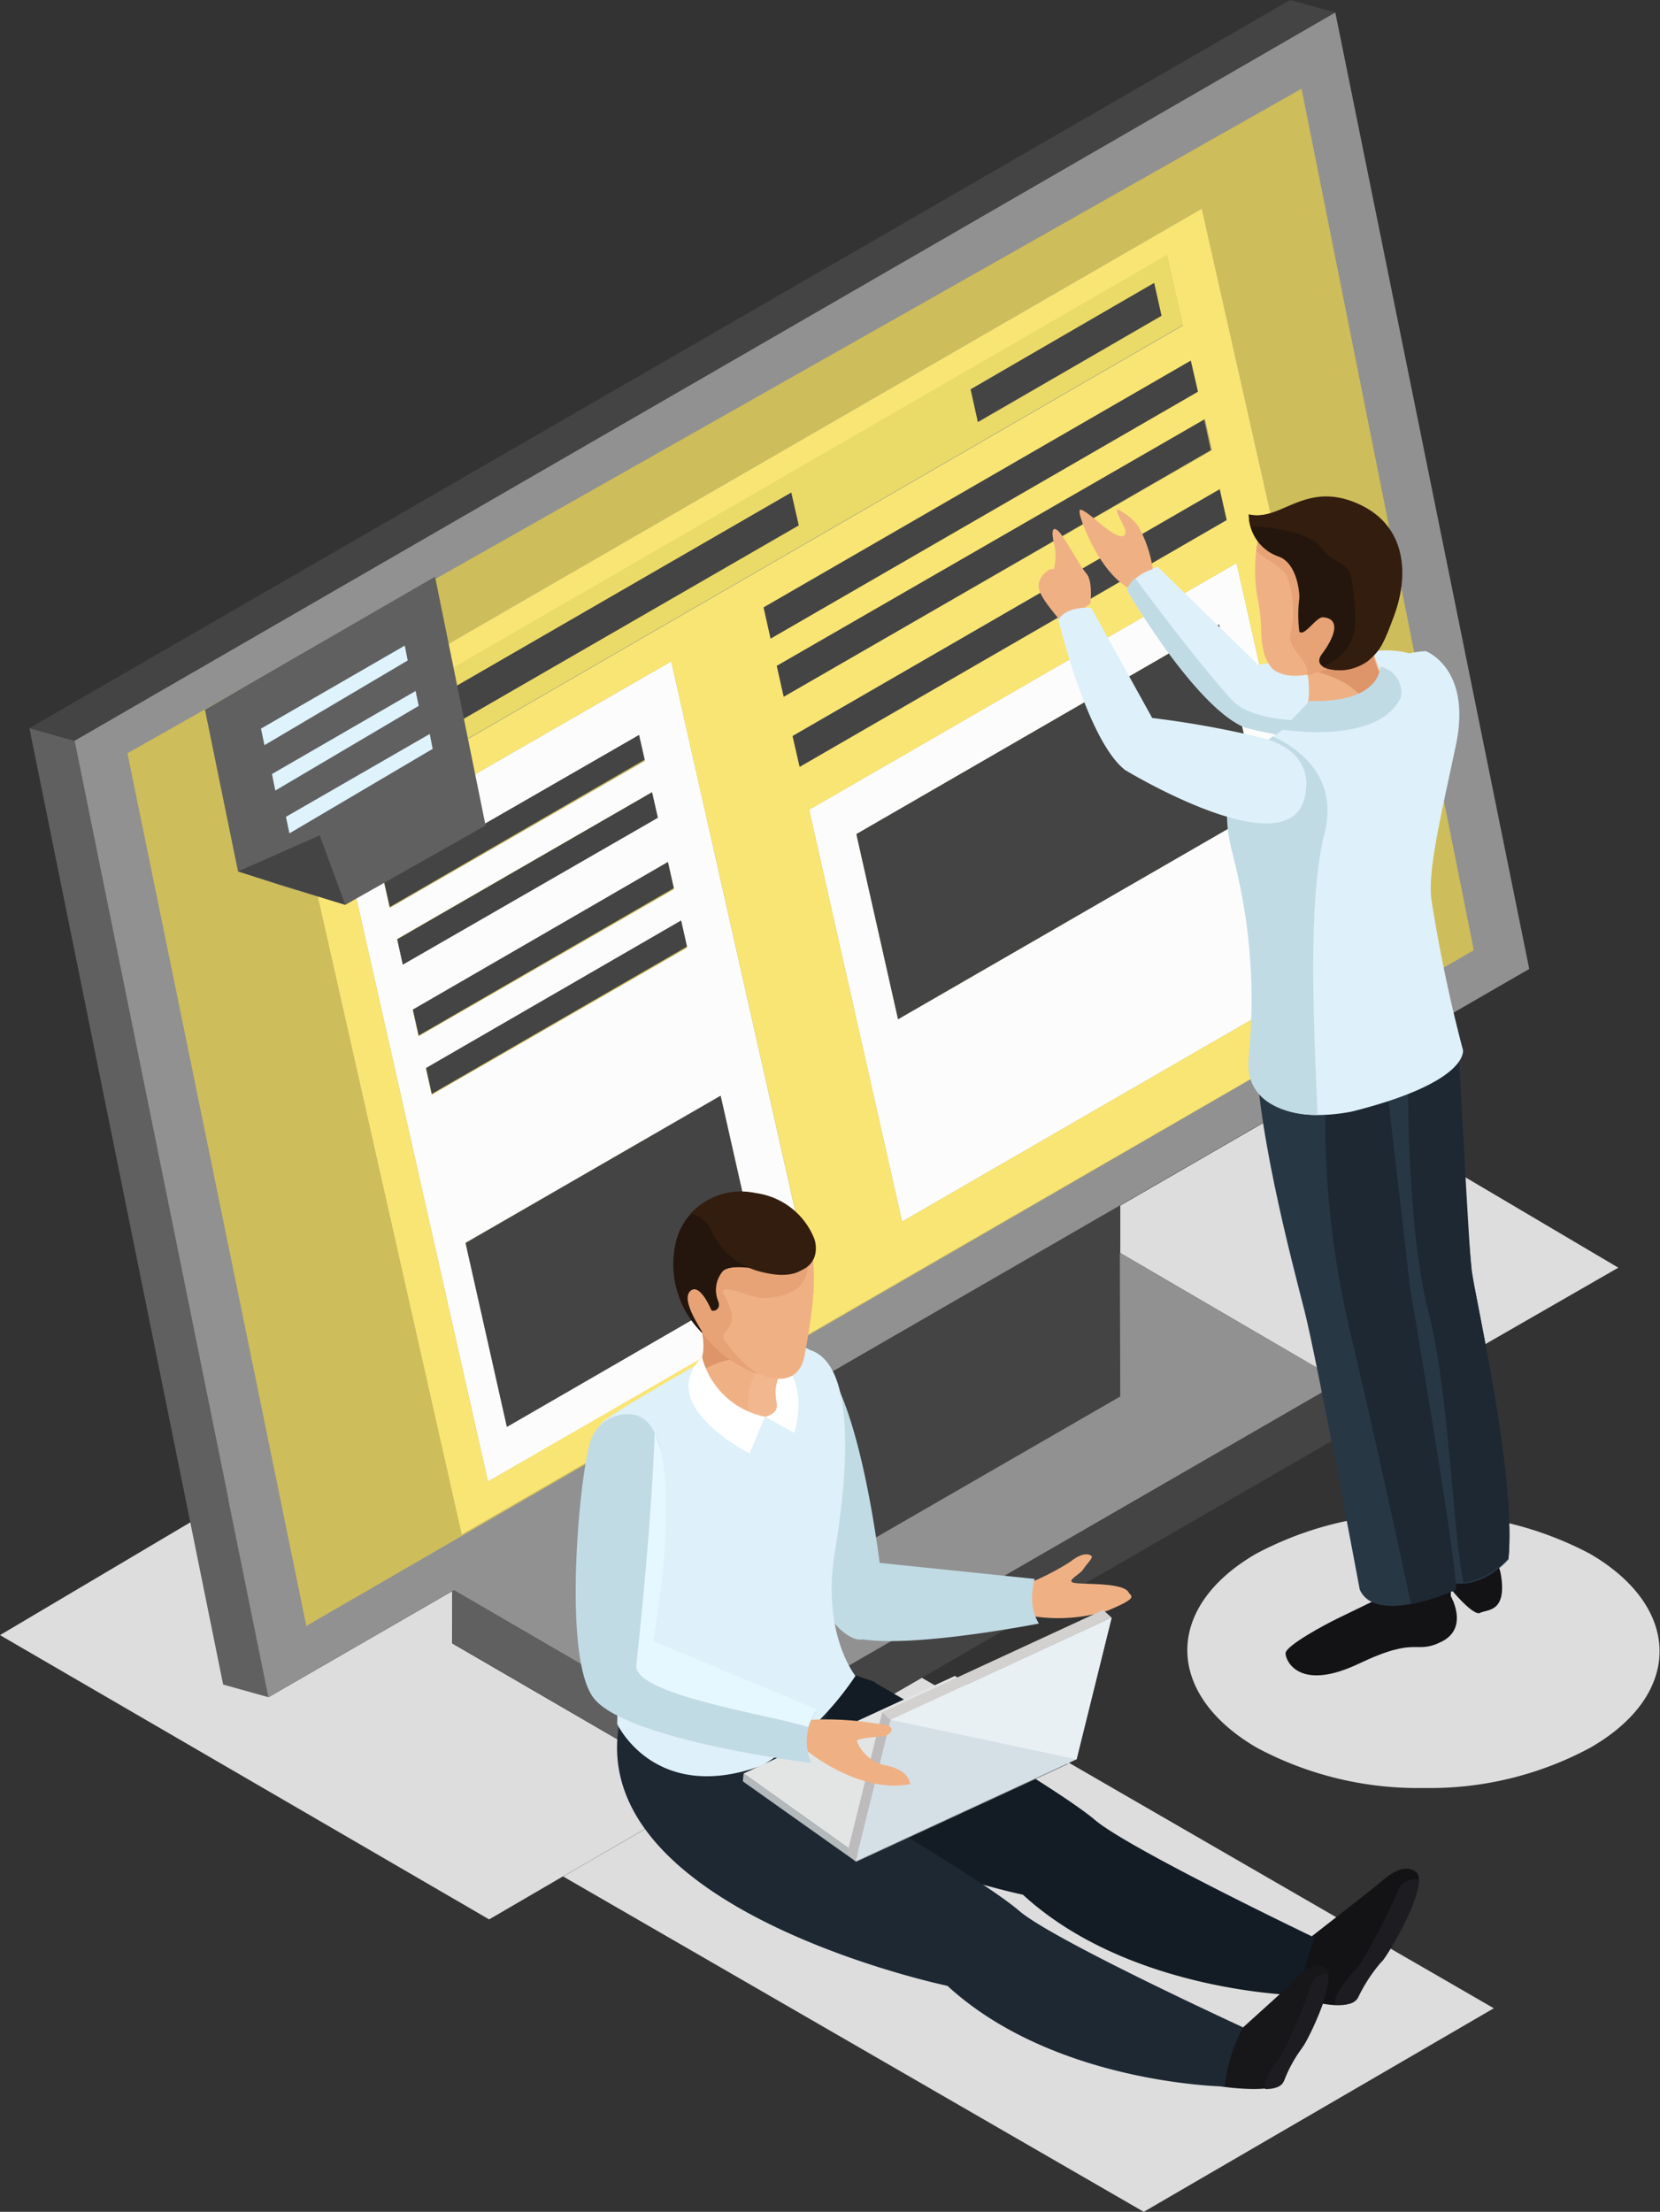 <svg xmlns="http://www.w3.org/2000/svg" xmlns:xlink="http://www.w3.org/1999/xlink" viewBox="0 0 90.39 120.39"><rect x="0" y="0" width="90.39" height="120.39" fill="#333333" stroke="none"/><defs><style>.cls-1{fill:#ddd;}.cls-2{fill:#f9e573;}.cls-3{clip-path:url(#clip-path);}.cls-4{clip-path:url(#clip-path-2);}.cls-5{fill:#606060;}.cls-6{fill:#444;}.cls-7{fill:#919191;}.cls-8{fill:#96c4de;}.cls-9{fill:#c0c4d0;}.cls-10{fill:#cebd5b;}.cls-11{fill:#fcfcfc;}.cls-12{clip-path:url(#clip-path-3);}.cls-13{fill:#eada68;}.cls-14{fill:#dff3fd;}.cls-15{clip-path:url(#clip-path-4);}.cls-16{fill:#def0f9;}.cls-17{fill:#efb184;}.cls-18{fill:#c1dbe5;}.cls-19{fill:#131315;}.cls-20{fill:#283744;}.cls-21{fill:#1d2833;}.cls-22{fill:#dd9569;}.cls-23{fill:#e7a376;}.cls-24{fill:#24160c;}.cls-25{fill:#331d0f;}.cls-26{fill:#0e1216;}.cls-27{fill:#131c24;}.cls-28{fill:#1d1d21;}.cls-29{fill:#171719;}.cls-30{fill:#fff;}.cls-31{fill:#f2b78f;}.cls-32{fill:#b4b9bc;}.cls-33{fill:#7d8183;}.cls-34{fill:#e3e5e5;}.cls-35{fill:#bdbbbb;}.cls-36{fill:#d3d1d0;}.cls-37{fill:#d5dfe6;}.cls-38{fill:#e9f0f4;}.cls-39{fill:#e6f8ff;}</style><clipPath id="clip-path"><polyline class="cls-1" points="62.28 120.39 30.67 102.14 38.6 97.56 38.99 97.79 50.19 91.32 81.34 109.31 62.28 120.39"/></clipPath><clipPath id="clip-path-2"><path class="cls-1" d="M26.63,104.47,0,89l12.44-7.37,2.18,10.75,10-5.77v2.84l13.93,8.09-7.91,4.6h0l-4,2.33M73,77.69V75.2l-12-7V65.62l10.82-6.25L88.12,69,73,77.69"/></clipPath><clipPath id="clip-path-3"><path class="cls-2" d="M25.14,83.53,15.38,40.27,65.44,11.36,75.2,54.63,25.14,83.53M18.8,46.21h0l7.77,34.43L44.32,70.39,36.55,36,18.8,46.21m25.26-2.13h0l5.06,22.41L72.39,53.05l-5.06-22.4L44.06,44.08M63.55,13.9l-46.71,27,.86,3.82,46.71-27-.86-3.82M43.15,40.06h0l.39,1.69,14.75-8.52,8.51-4.92h0l-.38-1.69L43.15,40.06m-.86-3.82h0l.38,1.69L66,24.5l-.39-1.69L42.29,36.24M64.84,19.63,41.58,33.06l.38,1.7L65.23,21.32l-.39-1.69"/></clipPath><clipPath id="clip-path-4"><path class="cls-1" d="M77.55,97.32a18.58,18.58,0,0,1-9.11-2.19c-5-2.91-5.08-7.63-.06-10.55a18.52,18.52,0,0,1,9.09-2.18,18.75,18.75,0,0,1,9.12,2.18c5,2.92,5.07,7.64,0,10.55a18.44,18.44,0,0,1-9.09,2.19"/></clipPath></defs><g id="Layer_2" data-name="Layer 2"><g id="Layer_1-2" data-name="Layer 1"><polyline class="cls-1" points="62.28 120.39 30.67 102.14 38.6 97.56 38.99 97.79 50.19 91.32 81.34 109.31 62.28 120.39"/><path class="cls-1" d="M26.63,104.47,0,89l12.44-7.37,2.18,10.75,10-5.77v2.84l13.93,8.09-7.91,4.6h0l-4,2.33M73,77.69V75.2l-12-7V65.62l10.82-6.25L88.12,69,73,77.69"/><polyline class="cls-1" points="30.67 102.14 30.65 102.13 38.56 97.53 38.6 97.56 30.67 102.14"/><polyline class="cls-5" points="24.63 86.5 24.64 89.44 38.99 97.79 38.98 94.84 24.63 86.5"/><polyline class="cls-6" points="38.98 94.84 38.99 97.79 73.01 78.15 73 75.2 38.98 94.84"/><polyline class="cls-7" points="24.63 86.5 38.98 94.84 73 75.2 58.65 66.86 24.63 86.5"/><path class="cls-7" d="M24.91,86.43l10.4-6V84L24.91,86.43m30.28-7.07L61,76l0-7.8,12,7L55.19,79.36"/><polyline class="cls-8" points="37.89 89.34 35.33 87.86 35.26 61.32 37.81 62.8 37.89 89.34"/><polyline class="cls-9" points="37.81 62.8 35.26 61.32 58.37 47.98 60.92 49.46 37.81 62.8"/><polyline class="cls-6" points="60.92 49.46 61 76.01 37.89 89.34 37.81 62.8 60.92 49.46"/><polygon class="cls-5" points="14.62 92.38 12.15 91.69 1.6 39.63 4.06 40.32 14.62 92.38 14.62 92.38"/><polygon class="cls-6" points="4.06 40.32 1.6 39.63 70.25 0 72.71 0.68 4.06 40.32 4.06 40.32"/><polyline class="cls-7" points="72.71 0.68 83.27 52.74 14.62 92.38 4.06 40.32 72.71 0.68"/><path class="cls-10" d="M16.68,88.5,6.94,41,70.87,4.83l9.38,46.89L16.68,88.5M65.44,11.36,15.38,40.27l9.76,43.26L75.2,54.63,65.44,11.36M27.6,77.67l-2.25-10,13.89-8,2.26,10-13.9,8M23.51,59.54l-.32-1.41,13.9-8,.32,1.42-13.9,8m-.72-3.18L22.48,55l13.89-8,.32,1.42-13.9,8m26.11-.88L46.63,45.4,66.38,34l2.28,10.08L48.9,55.48m-27-2.94-.31-1.4,13.89-8,.32,1.41-13.9,8m-.71-3.17L20.9,48l13.9-8,.32,1.41-13.9,8M17.7,44.69l-.86-3.82,46.71-27,.86,3.82-46.71,27M43.09,26.8,17.73,41.44l.4,1.8L43.5,28.6l-.41-1.8M62.85,15.39l-10,5.8.4,1.8,10-5.8-.4-1.8M43.54,41.75l-.39-1.69.39,1.69L66.8,28.31h0l-8.51,4.92L43.54,41.75m-1.58-7-.38-1.7L64.84,19.63l.39,1.69L42,34.76M53.21,23l-.4-1.8,10-5.8.4,1.8-10,5.8m-4.09,43.5L44.06,44.08,67.33,30.65l5.06,22.4L49.12,66.49M66.38,34,46.63,45.4,48.9,55.48,68.66,44.07,66.38,34M42.67,37.93l-.38-1.69L65.56,22.81,66,24.5,42.67,37.93M26.57,80.64,18.8,46.21,36.55,36l7.77,34.43L26.57,80.64m12.67-21-13.89,8,2.25,10,13.9-8-2.26-10M37.09,50.1l-13.9,8,.32,1.41,13.9-8-.32-1.42m-.72-3.18L22.48,55l.31,1.41,13.9-8-.32-1.42m-.86-3.81-13.89,8,.31,1.4,13.9-8-.32-1.41m-.71-3.18L20.9,48l.32,1.42,13.9-8-.32-1.41m8.74,1.82-.39-1.69L66.42,26.62l.38,1.69L43.54,41.75M18.13,43.24l-.4-1.8L43.09,26.8l.41,1.8L18.13,43.24"/><polyline class="cls-6" points="62.85 15.39 63.26 17.19 53.21 22.99 52.8 21.19 62.85 15.39"/><path class="cls-11" d="M68.66,44.07,66.38,34,46.63,45.4,48.9,55.48,68.66,44.07m-24.6,0L67.33,30.65l5.06,22.4L49.12,66.49,44.06,44.08"/><polyline class="cls-6" points="65.56 22.81 65.94 24.5 42.67 37.94 42.29 36.24 65.56 22.81"/><polygon class="cls-6" points="35.51 43.11 35.83 44.52 21.93 52.54 21.62 51.13 35.51 43.11 35.51 43.11"/><polygon class="cls-6" points="34.8 39.93 35.12 41.34 21.22 49.37 20.9 47.95 34.8 39.93 34.8 39.93"/><path class="cls-11" d="M35.83,44.52l-.32-1.41-13.89,8,.31,1.4,13.9-8m.86,3.82-.32-1.42L22.48,55l.31,1.41,13.9-8m-1.57-7-.32-1.41L20.9,48l.32,1.42,13.9-8m2.29,10.18-.32-1.42-13.9,8,.32,1.41,13.9-8M41.5,69.64l-2.26-10-13.89,8,2.25,10,13.9-8M18.8,46.21,36.55,36l7.77,34.43L26.57,80.64,18.8,46.21"/><polyline class="cls-6" points="66.42 26.62 66.8 28.31 43.53 41.75 43.15 40.06 66.42 26.62"/><polyline class="cls-6" points="43.09 26.8 43.5 28.6 18.13 43.24 17.73 41.44 43.09 26.8"/><path class="cls-2" d="M25.14,83.53,15.38,40.27,65.44,11.36,75.2,54.63,25.14,83.53M18.8,46.21h0l7.77,34.43L44.32,70.39,36.55,36,18.8,46.21m25.26-2.13h0l5.06,22.41L72.39,53.05l-5.06-22.4L44.06,44.08M63.55,13.9l-46.71,27,.86,3.82,46.71-27-.86-3.82M43.15,40.06h0l.39,1.69,14.75-8.52,8.51-4.92h0l-.38-1.69L43.15,40.06m-.86-3.82h0l.38,1.69L66,24.5l-.39-1.69L42.29,36.24M64.84,19.63,41.58,33.06l.38,1.7L65.23,21.32l-.39-1.69"/><polygon class="cls-6" points="68.66 44.08 66.38 33.99 46.63 45.4 48.9 55.48 68.66 44.08 68.66 44.08"/><polygon class="cls-6" points="64.84 19.63 65.23 21.32 41.96 34.76 41.58 33.06 64.84 19.63 64.84 19.63"/><polygon class="cls-6" points="39.24 59.64 41.5 69.64 27.6 77.67 25.35 67.66 39.24 59.64 39.24 59.64"/><path class="cls-13" d="M63.25,17.19l-.4-1.8-10,5.8.4,1.8,10-5.8ZM43.5,28.6l-.41-1.8L17.73,41.44l.4,1.8L43.5,28.6ZM16.84,40.87l46.71-27,.86,3.82-46.71,27-.86-3.82Z"/><polygon class="cls-6" points="36.37 46.92 36.69 48.34 22.8 56.36 22.48 54.95 36.37 46.92 36.37 46.92"/><polygon class="cls-6" points="37.09 50.1 37.41 51.52 23.51 59.54 23.2 58.13 37.09 50.1 37.09 50.1"/><polygon class="cls-5" points="23.69 31.39 26.44 44.93 18.8 49.25 15.3 48.19 12.96 47.43 11.16 38.63 23.69 31.39 23.69 31.39"/><polygon class="cls-6" points="12.96 47.43 17.41 45.47 18.8 49.25 12.96 47.43 12.96 47.43"/><polygon class="cls-14" points="22.04 35.14 22.2 35.95 14.4 40.56 14.21 39.66 22.04 35.14 22.04 35.14"/><polygon class="cls-14" points="22.63 37.61 22.8 38.42 14.99 43.03 14.81 42.13 22.63 37.61 22.63 37.61"/><polygon class="cls-14" points="23.4 39.95 23.56 40.76 15.76 45.36 15.57 44.46 23.4 39.95 23.4 39.95"/><path class="cls-1" d="M77.55,97.32a18.58,18.58,0,0,1-9.11-2.19c-5-2.91-5.08-7.63-.06-10.55a18.52,18.52,0,0,1,9.09-2.18,18.75,18.75,0,0,1,9.12,2.18c5,2.92,5.07,7.64,0,10.55a18.44,18.44,0,0,1-9.09,2.19"/><path class="cls-16" d="M78.63,37.57s-.21-2.33-3.51-2.16a58.1,58.1,0,0,0-6.61.78l-5.46-5.33s-1.42.3-1.68,1.27c0,0,3.78,6.45,6.48,7.49,0,0,11.91,3.05,10.78-2Z"/><path class="cls-17" d="M62.77,30.94A7,7,0,0,0,62,28.67a3.06,3.06,0,0,0-1.13-.94c-.2-.07.22.71.36,1s.08.95-1.28-.2-1.15-.74-1.16-.59.91,3,2.62,4.05a2.4,2.4,0,0,1,1.33-1Z"/><path class="cls-18" d="M67.85,39.62c-2.7-1-6.48-7.49-6.48-7.49a1.38,1.38,0,0,1,.44-.66c.9,1.22,3.57,4.78,5.29,6.65,2.1,2.27,11.55.44,11.58.37-.47,3.79-10.83,1.13-10.83,1.13Z"/><path class="cls-19" d="M77.25,82.69s-1.31.32-.92,1,2,1.76,2.26,2.23,1.63,2.07,2,1.87,1.45,0,1.15-2S79,82.46,77.25,82.69Z"/><path class="cls-19" d="M79,86.88s1,1.72-.49,2.47S77.26,89,74,90.55s-4-.15-4-.56,2.15-1.57,2.86-1.91l2.06-1L79,86.3l0,.58Z"/><path class="cls-20" d="M79,56.5s1,11.37,1.14,12.65,2.43,11.24,2,15.72c0,0-2.26,2.7-4.67.41,0,0-1.81-12.57-2.7-15.36s-1.44-11.53-1.44-11.53L79,56.5Z"/><path class="cls-20" d="M75.08,55.49s.87,7.34,1.7,14.62c0,0,2.45,14.3,2.51,16.41,0,0-4.36,2-5.25,0,0,0-2.34-12.54-3-15.14S68.2,60.68,68.4,56.27s6.68-.78,6.68-.78Z"/><path class="cls-21" d="M79.29,86.52c-.06-2.11-2.51-16.41-2.51-16.41-.56-4.9-1.23-10.64-1.54-13.34l-3,1.21a50.34,50.34,0,0,0,1.3,14.6c1.46,6.18,2.77,12.29,3.29,14.73a11.61,11.61,0,0,0,2.46-.79Z"/><path class="cls-21" d="M82.13,84.87c.47-4.48-1.85-14.45-2-15.72s-.64-11-.72-12l-2.74,1.54s-.08,8.19,1.12,12.75c1.1,4.15,1.35,12.39,1.91,14.71a4.07,4.07,0,0,0,2.39-1.32Z"/><path class="cls-16" d="M77.63,35.44s2.54.92,1.64,5.15-1.56,7-1.31,8.48a80.74,80.74,0,0,0,1.7,8.08s.38,1.73-6,3.34c0,0-5.8,1.34-5.23-2.92s-.74-8.72-1.08-10.29-1.66-4.67,2.1-7.28,5.64-4.43,8.21-4.56Z"/><path class="cls-17" d="M74.57,33.74a7,7,0,0,0,.87,3.41c.8,1.13-4.09,2.8-4.34,1.7a4.84,4.84,0,0,0-.72-4.1c-.76-1.07,4.19-1,4.19-1Z"/><path class="cls-22" d="M75.42,37.23a6.2,6.2,0,0,1-.85-3l-3.46,2.23h0c.13,0,2.67.37,3.41,2.09.72-.4,1.18-.88.89-1.29Z"/><path class="cls-17" d="M68.65,28.69a9.1,9.1,0,0,0-.21,3.66c.36,1.78.14,2.17.34,2.95a2,2,0,0,0,.54,1.13c.61.47,1.77.54,3.25-.2,1.79-.89,3.47-3.68,2.41-5.9s-3.73-3.84-6.33-1.64Z"/><path class="cls-23" d="M75.18,32.83a32.2,32.2,0,0,0-3.12-4.4,5.78,5.78,0,0,0-1.41-.74,4.29,4.29,0,0,0-2,1A9.65,9.65,0,0,0,68.41,30c.5.45,1.47.92,1.65,1.33a5.44,5.44,0,0,1,.2,3.18c-.22.7,1.09,1.54.9,2.16v.08a5.23,5.23,0,0,0,1.4-.49,5.43,5.43,0,0,0,2.61-3.4Z"/><path class="cls-24" d="M68,28a2.41,2.41,0,0,0,1.64,2.3c1,.37,1.13,2,1.11,2.26a7.4,7.4,0,0,0,0,1.82c.27.3.92-.81,1.29-.78.95.07.69,1-.06,2s1.62,1.2,2.62.28c.54-.49.72-.77,1.31-2.37.86-2.33.62-5-2.15-6.11S69.71,28.41,68,28Z"/><path class="cls-25" d="M74.6,35.82c.54-.49.72-.77,1.31-2.37.86-2.33.62-5-2.15-6.11S69.71,28.41,68,28a2.51,2.51,0,0,0,.09.66c.85,0,3.16.23,3.85,1.14.86,1.12,1.61.64,1.72,2.14s.68,3.28-1.63,4.36a2.44,2.44,0,0,0,2.56-.44Z"/><path class="cls-18" d="M71.31,38.15l-1.48,1.56s5.25.88,6.46-1.78a1.46,1.46,0,0,0-1.13-1.65s.06,2-3.85,1.87Z"/><path class="cls-18" d="M68,57.43a30.62,30.62,0,0,0-.69-10.15c-.33-1.57-1.62-4.61,2-7.2,1.44.67,3.58,2.2,2.81,5.3-1,3.82-.5,11.83-.38,15.31-1.63,0-4.08-.64-3.73-3.26Z"/><path class="cls-17" d="M59.37,32.88s.16-1.25-.22-1.67-1.24-2.14-1.6-2.37-.23.45-.12.91,0,1.34-.11,1.23-.89.42-.75,1.06,1.17,1.68,1.19,1.82,1.61-1,1.61-1Z"/><path class="cls-16" d="M71.11,42.93s.44-2.07-2.47-2.79a52.7,52.7,0,0,0-5.9-1.06l-3.32-6s-1.32-.12-1.79.65c0,0,1.56,6.57,3.63,8.18,0,0,9.49,5.77,9.85,1.06Z"/><path class="cls-26" d="M72.11,105.39s-1.84,1.54-1.45,3.16c0,0,.61.65,1.19-.5s1.18-2.7.26-2.66Z"/><path class="cls-19" d="M70.66,108.7s2.78,1,3.25,0a8.62,8.62,0,0,1,1.32-2c.34-.33,2.64-4.18,1.88-4.8s-1.85.48-2.18.75-3.83,3-3.83,3l-.44,3Z"/><path class="cls-27" d="M47.61,91.57s9.74,5.58,12,7.48c1.83,1.57,12,6.43,12,6.43a11.81,11.81,0,0,0-.82,3.13s-9.26-.13-15.09-5.48c0,0-19.56-4.08-17.89-14.17a61.46,61.46,0,0,1,9.88,2.61Z"/><path class="cls-28" d="M75.23,106.79c.3-.29,2.15-3.38,2-4.48a1,1,0,0,0-1.16.73A32.74,32.74,0,0,1,74,107c-.22.28-1.48,1.5-1.28,2.12.56,0,1,0,1.23-.39a8.62,8.62,0,0,1,1.32-2Z"/><path class="cls-29" d="M66.44,113.56s3.15.49,3.49-.33a7.39,7.39,0,0,1,1-1.81c.27-.31,2-3.84,1.25-4.31s-1.57.56-1.83.82-3.15,2.86-3.15,2.86l-.74,2.77Z"/><path class="cls-28" d="M70.91,111.42c.24-.28,1.6-3.1,1.38-4a.9.9,0,0,0-.94.73,29.81,29.81,0,0,1-1.52,3.62c-.16.26-1.16,1.42-.93,1.94.48,0,.9-.13,1-.43a7.39,7.39,0,0,1,1-1.81Z"/><path class="cls-18" d="M43.4,73.46a2.12,2.12,0,0,0-1.78,2.33c.08,2.09,2,11.16,4.25,13s2.18-2.48,2.18-2.48S46.68,73,43.4,73.46Z"/><path class="cls-21" d="M46,90.68s-1.61,4.8-2.45,5.84c0,0,9.74,5.59,11.95,7.49,1.83,1.58,12.19,6.34,12.19,6.34a8.65,8.65,0,0,0-1,3.22s-9.27-.13-15.1-5.48c0,0-19.55-4.08-17.89-14.17A11.87,11.87,0,0,0,46,90.68Z"/><path class="cls-16" d="M38.12,74.18s-5.29,3-5.41,3.33-.73.65,1,4.76a13.21,13.21,0,0,1,.47,8.1,11.2,11.2,0,0,0-.57,3.47s2.05,4.4,7.9,2.25a16.31,16.31,0,0,0,5.07-4.87s-1.86-2.29-1.12-6.75,1.14-10.26-1.39-11c0,0-.65-.78-6,.74Z"/><path class="cls-30" d="M39.76,72.74s3.41,1.8,1.89,4.37l1.6.88s1.57-4.5-3.49-5.25Z"/><path class="cls-17" d="M37.57,70.94s1.44,2.17.3,3.64c-.63.82.86,2.77,3.41,2.61,0,0,1.14-.28,1-.69a2.5,2.5,0,0,1,.52-2.19c.4-.71-5.26-3.37-5.26-3.37Z"/><path class="cls-22" d="M37.87,74.58a.67.67,0,0,0-.13.34,4.82,4.82,0,0,1,2.79-1l-2.42-2.68-.25-.12-.07.24c.35.69.93,2.18.08,3.27Z"/><path class="cls-31" d="M42.31,76.5c-.24-1.49.11-1.47.52-2.19.11-.19-.24-.54-.8-.93a1.64,1.64,0,0,0-.41.47,4.61,4.61,0,0,0-.87,3.34,2.35,2.35,0,0,0,.53,0c.31,0,1.1-.23,1-.69Z"/><path class="cls-17" d="M37.05,69.72a7.48,7.48,0,0,0,2.6,4.18c1.75,1.16,3.8,1.92,4.17-.17.3-1.67,1.12-5.91-.35-6.76-1.9-1.1-2.59-2.45-4.78-1.64a3.56,3.56,0,0,0-1.64,4.39Z"/><path class="cls-23" d="M37.05,69.72a6.47,6.47,0,0,0,2.59,4.22,7.64,7.64,0,0,0,1.66.88,7.63,7.63,0,0,1-1.73-1.72c-.72-.83,1.06-.51-.15-2.64-.42-.73,1.61.21,2.07.2C44.19,70.59,44,69,44,68.39a5.44,5.44,0,0,0-.22-.8l-.26-.49L43.47,67a10.77,10.77,0,0,0-.88-1c-1.15,0-4.44.1-4.51.12s-.61.78-1.13,1.51a4.23,4.23,0,0,0,.1,2.09Z"/><path class="cls-25" d="M38.23,72.51a5.21,5.21,0,0,1-1.43-4.89,3.38,3.38,0,0,1,3-2.63,4,4,0,0,1,4.53,2.41c.29.78.09,2.47-3,1.68-.44-.11-1.59-.26-2,.11a1.58,1.58,0,0,0-.26,1.65c.17.51-.28.57-.34.46s-.65-1.58-1.2-1,.61,2.12.66,2.22Z"/><path class="cls-24" d="M38.23,72.51c0-.1-1.16-1.7-.66-2.22s1.13.9,1.2,1,.51,0,.34-.46a1.58,1.58,0,0,1,.26-1.65c.37-.34,1.38-.17,2-.11-.51-.32-1.51-.43-1.87-1.27A3,3,0,0,0,37.71,66a3.44,3.44,0,0,0-.91,1.66,5.21,5.21,0,0,0,1.43,4.89Z"/><path class="cls-30" d="M38.23,73.88a4.43,4.43,0,0,0,3.42,3.23l-.83,2s-5.22-2.61-2.59-5.25Z"/><path class="cls-25" d="M44.32,67.4s.44,2.78-3.09,1.77a4.05,4.05,0,0,1-2.47-2.11,1.62,1.62,0,0,0-1.16-1A3.73,3.73,0,0,1,41,64.91a6,6,0,0,1,2.63,1.38c.29.18-.18,1.34.72,1.11Z"/><path class="cls-17" d="M56,87.93a9.1,9.1,0,0,0,4.28-.25c1.74-.72,1.32-.78,1.18-1-.29-.57-2.58-.42-3-.53s.35-.45.53-.74.57-.63.43-.73-.49-.19-1.13.32A13.89,13.89,0,0,1,56,86.18v1.75Z"/><path class="cls-18" d="M56.34,85.93a4.55,4.55,0,0,0-.14,1.13,2.58,2.58,0,0,0,.37,1.31S48.27,90,46.16,89c0,0-2-3.14,1.08-4l9.1.94Z"/><polygon class="cls-32" points="40.49 96.53 40.45 96.96 46.63 101.34 46.66 100.92 40.49 96.53 40.49 96.53"/><polygon class="cls-33" points="46.66 100.92 46.63 101.34 58.13 96.03 58.17 95.6 46.66 100.92 46.66 100.92"/><polygon class="cls-34" points="40.49 96.53 46.66 100.92 58.17 95.6 52 91.22 40.49 96.53 40.49 96.53"/><polygon class="cls-35" points="48.5 93.61 48.04 93.19 46.13 100.89 46.59 101.32 48.5 93.61 48.5 93.61"/><polygon class="cls-36" points="60.53 88.05 60.07 87.63 48.04 93.19 48.5 93.61 60.53 88.05 60.53 88.05"/><polygon class="cls-37" points="48.5 93.61 46.59 101.32 58.62 95.76 60.53 88.05 48.5 93.61 48.5 93.61"/><polygon class="cls-38" points="48.5 93.61 48.5 93.61 58.62 95.76 60.53 88.05 48.5 93.61 48.5 93.61"/><path class="cls-17" d="M44,95.34s2.81,2.31,5.56,1.77c0,0,0-.71-1.23-1a2.14,2.14,0,0,1-1.67-1.34c0-.15,1-.23,1.39-.25s.94-.6-.1-.67a17.18,17.18,0,0,0-3.84-.24s-1,1.08-.11,1.71Z"/><path class="cls-18" d="M34.48,77a2.11,2.11,0,0,0-2.39,1.68c-.56,2-1.42,11.26.16,13.64s11.93,3.64,11.93,3.64a2.84,2.84,0,0,1,.31-2.87l-8.93-3.73S37.75,77.5,34.48,77Z"/><path class="cls-39" d="M35.56,89.32l8.93,3.73A3.08,3.08,0,0,0,44,94c-2-.65-9.53-1.76-9.35-3.37.9-8.32,1-12.67,1-12.67L36,79c.83,3.51-.43,10.34-.43,10.34Z"/></g></g></svg>